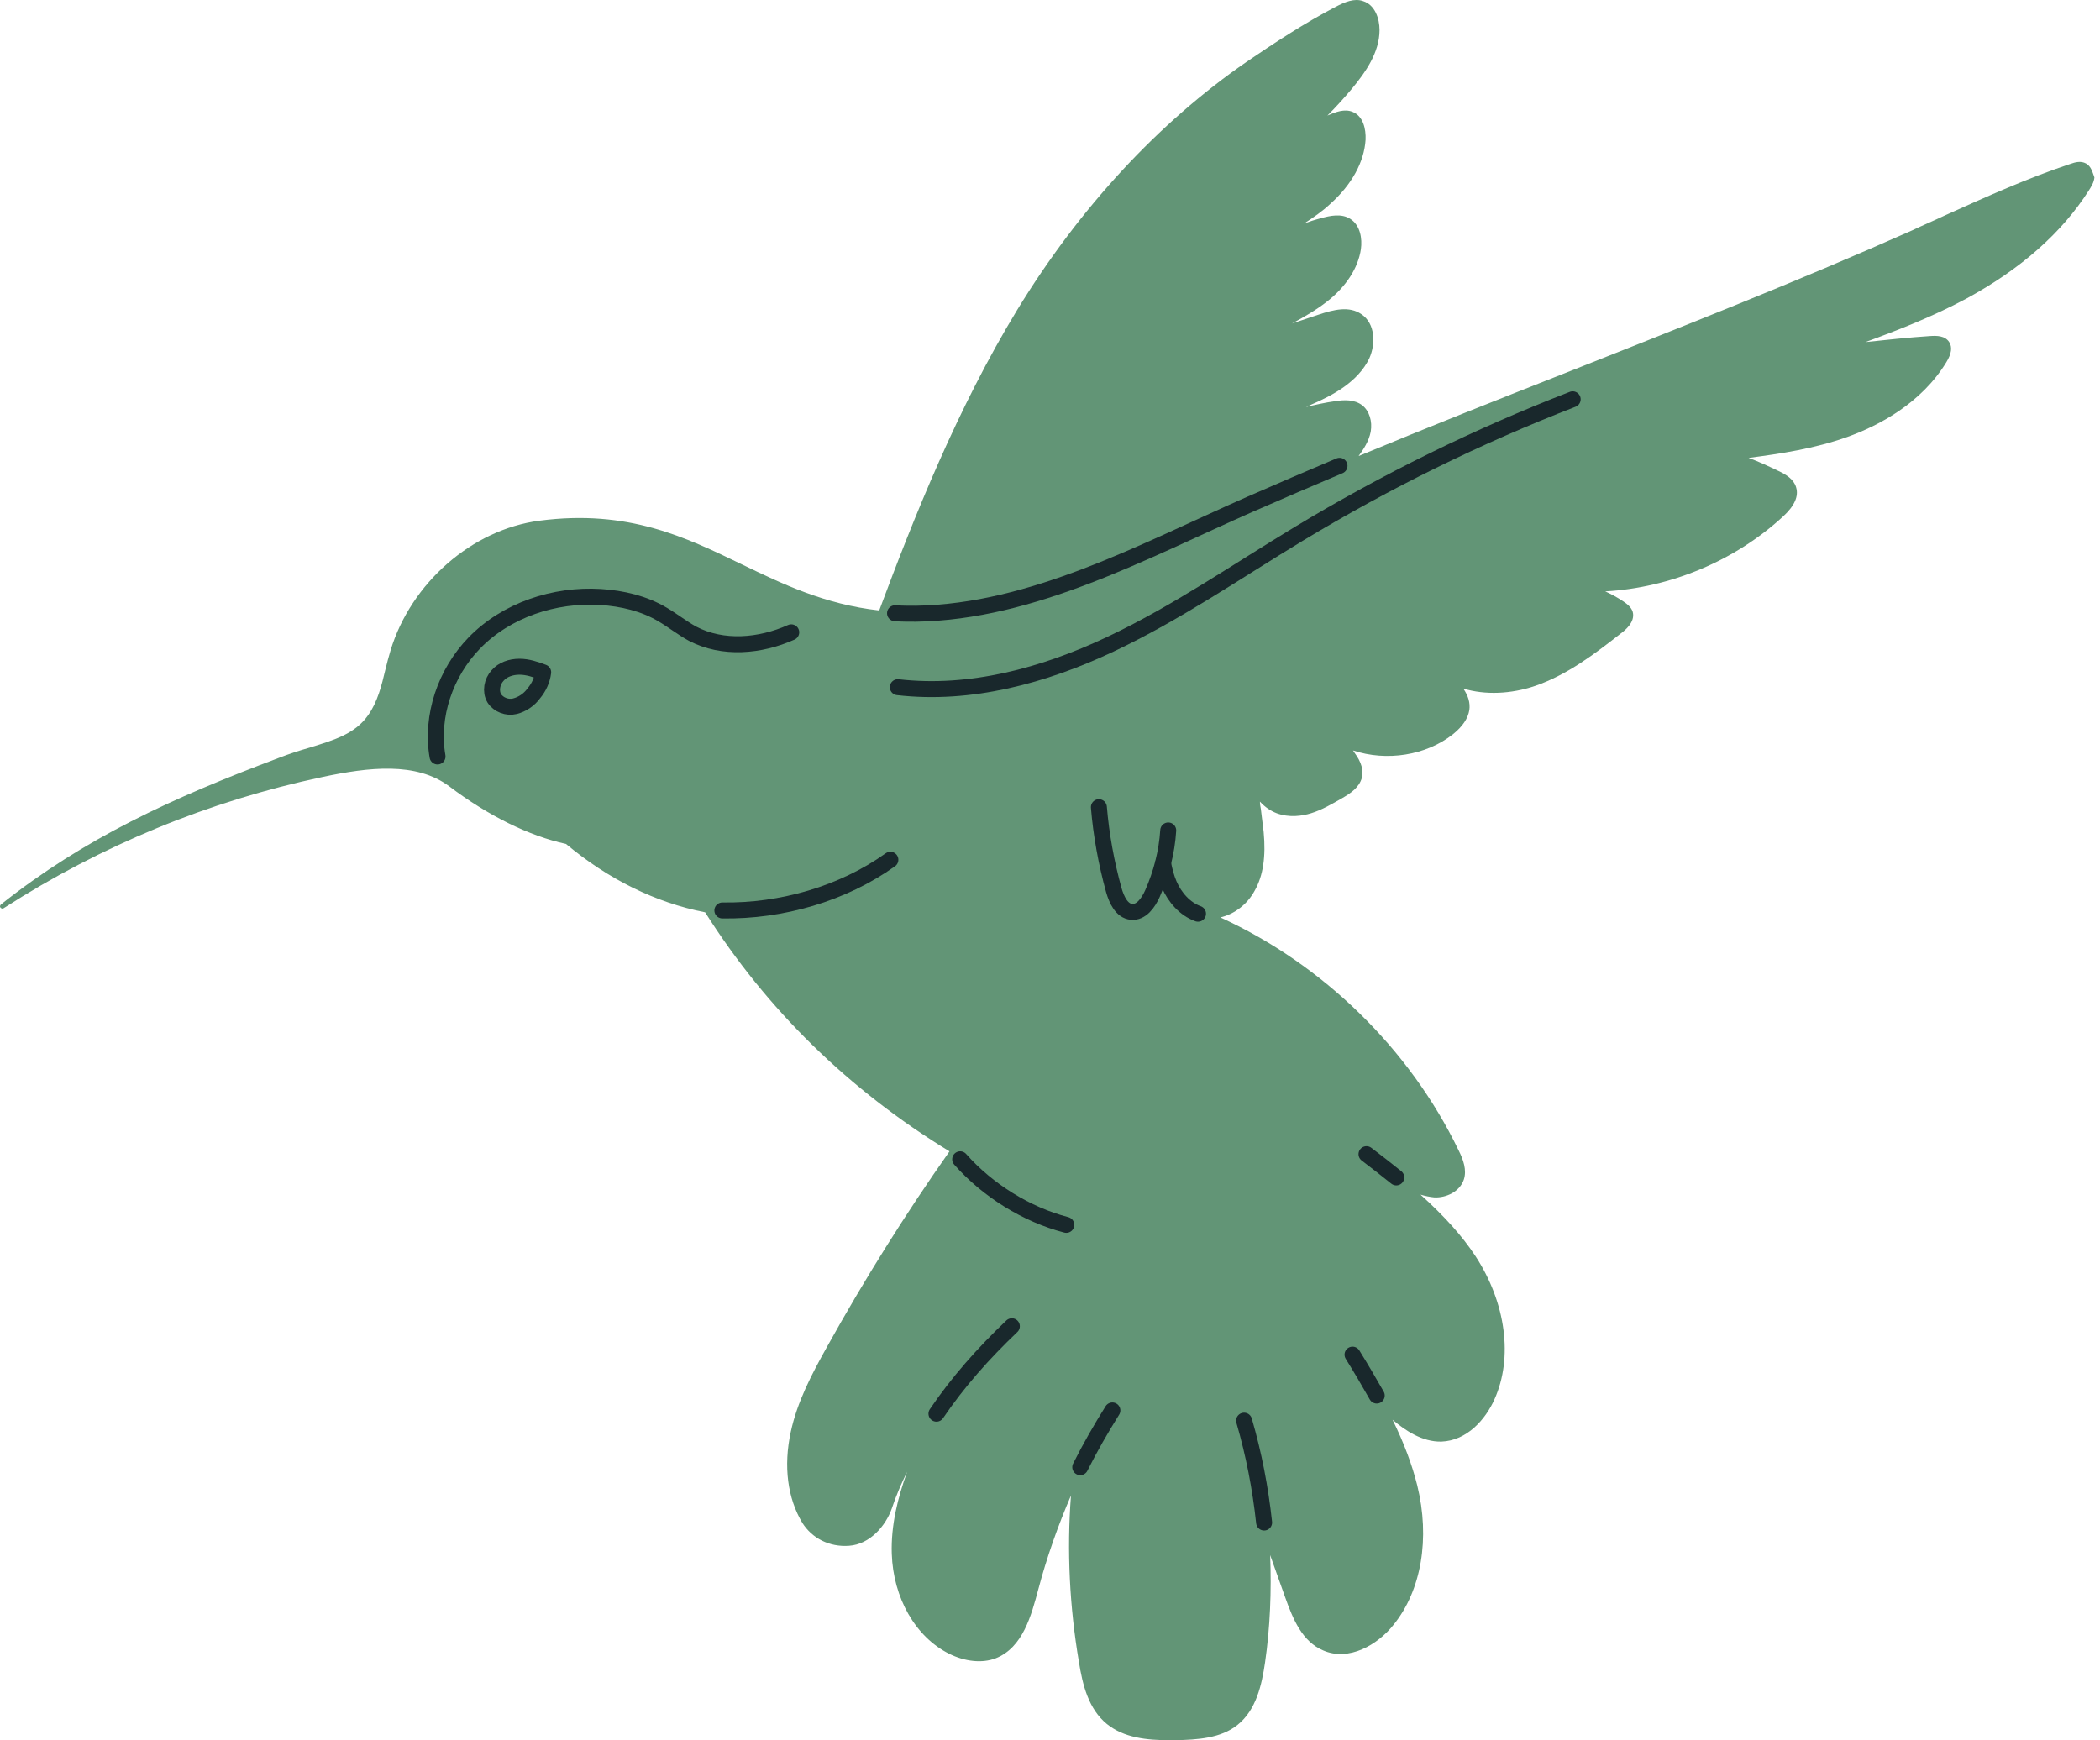 <svg width="263" height="218" viewBox="0 0 263 218" fill="none" xmlns="http://www.w3.org/2000/svg">
<path d="M261.25 20.48C260.609 20.13 259.91 20.305 259.269 20.538C253.848 22.344 248.835 24.616 243.531 27.005C242.19 27.646 240.791 28.229 239.451 28.87C225.054 35.279 210.365 41.047 196.26 46.641C187.691 50.02 178.832 53.516 170.147 57.129C170.788 56.255 171.429 55.264 171.662 54.099C171.895 52.759 171.487 51.477 170.613 50.778C169.622 50.02 168.34 50.078 167.232 50.253C165.95 50.428 164.668 50.719 163.444 51.011H163.502L164.143 50.719C166.999 49.496 170.088 47.806 171.487 44.893C172.303 43.087 172.245 40.523 170.497 39.358C168.981 38.309 167.058 38.775 165.134 39.416L161.812 40.523C163.327 39.707 164.843 38.833 166.183 37.784C168.573 35.92 170.088 33.589 170.438 31.2C170.613 29.919 170.38 28.229 169.098 27.413C167.99 26.714 166.591 27.005 165.367 27.355C164.668 27.53 163.968 27.763 163.327 27.996C164.493 27.238 165.6 26.481 166.591 25.549C169.272 23.16 170.846 20.305 171.021 17.508C171.079 16.168 170.73 14.536 169.389 14.012C168.398 13.604 167.291 14.012 166.242 14.478C167.349 13.371 168.34 12.264 169.272 11.157C170.963 9.118 172.77 6.612 172.77 3.757C172.77 2.301 172.187 0.611 170.73 0.145C169.622 -0.263 168.398 0.261 167.291 0.844C163.269 2.942 159.422 5.505 156.158 7.719C145.083 15.352 135.174 26.073 127.422 38.775C119.903 51.127 114.482 64.761 110.111 76.473C103.291 75.715 97.987 73.152 92.916 70.704C85.921 67.325 78.694 63.771 67.561 65.228C59.109 66.335 51.473 73.035 48.909 81.484C48.675 82.299 48.442 83.115 48.267 83.873C47.801 85.853 47.276 87.951 46.111 89.582C44.479 91.913 41.972 92.671 38.767 93.661C37.542 94.011 36.26 94.419 34.919 94.943C21.572 99.954 10.555 105.023 0.122 113.297C0.005 113.413 -0.053 113.588 0.064 113.704C0.18 113.821 0.355 113.879 0.472 113.763C12.712 105.897 26.118 100.362 40.399 97.332C46.169 96.108 52.114 95.409 56.253 98.497C61.091 102.168 66.278 104.732 70.883 105.722C76.187 110.15 82.074 113.064 88.311 114.287C96.005 126.465 106.322 136.545 118.912 144.236C113.375 152.102 108.245 160.317 103.582 168.707C101.659 172.145 99.852 175.583 99.036 179.37C98.103 183.682 98.628 187.702 100.493 190.79C101.717 192.713 103.874 193.82 106.322 193.645C108.945 193.47 110.927 191.14 111.684 188.984C112.209 187.411 112.85 185.896 113.608 184.381C112.442 187.585 111.568 191.081 111.684 194.635C111.859 200.171 114.657 205.065 118.854 207.163C120.835 208.153 122.992 208.386 124.682 207.745C128.121 206.405 129.171 202.327 130.045 199.064C131.094 195.102 132.493 191.14 134.125 187.352C133.6 194.286 133.95 201.278 135.116 208.153C135.582 211.125 136.34 214.096 138.613 215.961C140.77 217.709 143.626 218 146.482 218C146.715 218 146.948 218 147.181 218C149.979 217.942 152.894 217.767 154.992 216.077C157.324 214.213 158.023 211.066 158.431 208.27C159.072 203.841 159.247 199.297 159.072 194.81L160.937 200.054C161.928 202.851 163.094 205.648 165.717 206.755C168.923 208.153 172.537 206.056 174.518 203.55C178.016 199.238 179.123 192.713 177.491 186.07C176.85 183.507 175.859 180.827 174.402 177.855C175.976 179.195 178.132 180.652 180.522 180.593C183.728 180.477 186.059 177.797 187.167 175.291C189.498 170.106 188.624 163.23 184.777 157.345C183.087 154.782 180.872 152.335 177.899 149.654C178.482 149.829 179.065 149.946 179.648 150.004C181.105 150.062 182.795 149.305 183.32 147.79C183.728 146.566 183.261 145.284 182.679 144.119C176.558 131.417 165.717 120.813 152.835 114.928C154.584 114.52 156.216 113.297 157.149 111.549C158.198 109.684 158.548 107.295 158.256 104.207C158.14 103.275 158.023 102.284 157.906 101.352C157.848 101.061 157.79 100.711 157.79 100.42C158.431 101.119 159.13 101.585 159.888 101.877C161.462 102.459 163.094 102.226 164.201 101.877C165.542 101.469 166.824 100.711 168.048 100.012C169.156 99.371 170.205 98.672 170.555 97.448C170.788 96.516 170.496 95.467 169.68 94.36C169.622 94.244 169.506 94.127 169.447 94.011C173.644 95.409 178.598 94.652 181.979 91.971C183.203 90.981 183.844 89.99 184.019 88.942C184.136 88.068 183.903 87.194 183.261 86.261C186.001 87.077 189.207 86.961 192.296 85.912C196.318 84.513 199.757 81.891 203.021 79.328C203.487 78.978 204.828 77.929 204.478 76.648C204.303 76.065 203.779 75.657 203.254 75.307C202.555 74.841 201.797 74.433 201.039 74.084C209.258 73.618 217.301 70.238 223.305 64.703C224.762 63.363 225.287 62.139 224.937 61.032C224.646 60.042 223.713 59.459 222.722 58.993C221.498 58.41 220.274 57.828 218.992 57.362C223.014 56.837 227.269 56.196 231.349 54.74C235.254 53.341 240.616 50.544 243.764 45.359C244.405 44.31 244.522 43.494 244.114 42.853C243.589 42.038 242.54 42.038 241.724 42.096C239.043 42.271 236.303 42.562 233.622 42.853C237.76 41.339 242.074 39.649 246.212 37.435C253.09 33.706 258.219 29.161 261.6 23.859C261.891 23.393 262.241 22.868 262.299 22.227C262.066 21.587 261.891 20.829 261.25 20.48Z" fill="#629576"/>
<path d="M112.092 76.822C112.966 76.881 113.841 76.881 114.715 76.881C129.345 76.648 143.159 69.073 156.507 63.188C160.238 61.557 164.026 59.925 167.757 58.352" stroke="#19282C" stroke-width="2" stroke-miterlimit="10" stroke-linecap="round" stroke-linejoin="round"/>
<path d="M111.51 107.703C105.565 111.957 97.87 114.171 90.468 114.054" stroke="#19282C" stroke-width="2" stroke-miterlimit="10" stroke-linecap="round" stroke-linejoin="round"/>
<path d="M137.622 101.119C137.913 104.615 138.554 108.111 139.487 111.49C139.837 112.714 140.478 114.112 141.702 114.229C142.926 114.345 143.8 113.122 144.325 111.956C145.433 109.451 146.132 106.771 146.307 104.032" stroke="#19282C" stroke-width="2" stroke-miterlimit="10" stroke-linecap="round" stroke-linejoin="round"/>
<path d="M145.665 108.169C145.84 109.102 146.073 109.975 146.423 110.791C147.122 112.423 148.405 113.879 150.037 114.462" stroke="#19282C" stroke-width="2" stroke-miterlimit="10" stroke-linecap="round" stroke-linejoin="round"/>
<path d="M112.442 86.087C121.535 87.135 130.744 84.63 139.021 80.726C147.298 76.822 154.876 71.578 162.686 66.859C173.586 60.275 185.068 54.623 196.959 50.02" stroke="#19282C" stroke-width="2" stroke-miterlimit="10" stroke-linecap="round" stroke-linejoin="round"/>
<path d="M68.027 84.222C67.095 83.873 66.104 83.523 65.055 83.523C64.005 83.523 62.956 83.873 62.315 84.63C61.615 85.387 61.382 86.611 61.907 87.485C62.432 88.301 63.539 88.709 64.472 88.475C65.404 88.242 66.279 87.66 66.862 86.844C67.503 86.087 67.911 85.154 68.027 84.222Z" stroke="#19282C" stroke-width="2" stroke-miterlimit="10" stroke-linecap="round" stroke-linejoin="round"/>
<path d="M54.795 94.768C53.921 89.699 55.786 84.28 59.4 80.551C63.422 76.415 69.426 74.433 75.196 74.783C77.936 74.958 80.675 75.599 83.007 76.997C84.289 77.755 85.455 78.687 86.737 79.386C90.526 81.367 95.189 80.959 99.094 79.211" stroke="#19282C" stroke-width="2" stroke-miterlimit="10" stroke-linecap="round" stroke-linejoin="round"/>
<path d="M120.252 145.226C123.691 149.13 128.588 152.16 133.542 153.442" stroke="#19282C" stroke-width="2" stroke-miterlimit="10" stroke-linecap="round" stroke-linejoin="round"/>
<path d="M117.28 177.097C119.961 173.135 123.167 169.523 126.723 166.144" stroke="#19282C" stroke-width="2" stroke-miterlimit="10" stroke-linecap="round" stroke-linejoin="round"/>
<path d="M135.29 183.798C136.514 181.351 137.855 179.02 139.312 176.69" stroke="#19282C" stroke-width="2" stroke-miterlimit="10" stroke-linecap="round" stroke-linejoin="round"/>
<path d="M158.315 190.732C157.848 186.42 157.032 182.167 155.808 177.971" stroke="#19282C" stroke-width="2" stroke-miterlimit="10" stroke-linecap="round" stroke-linejoin="round"/>
<path d="M172.42 174.825C171.429 173.077 170.438 171.387 169.389 169.698" stroke="#19282C" stroke-width="2" stroke-miterlimit="10" stroke-linecap="round" stroke-linejoin="round"/>
<path d="M174.868 147.499C173.644 146.508 172.362 145.518 171.138 144.585" stroke="#19282C" stroke-width="2" stroke-miterlimit="10" stroke-linecap="round" stroke-linejoin="round"/>
</svg>
